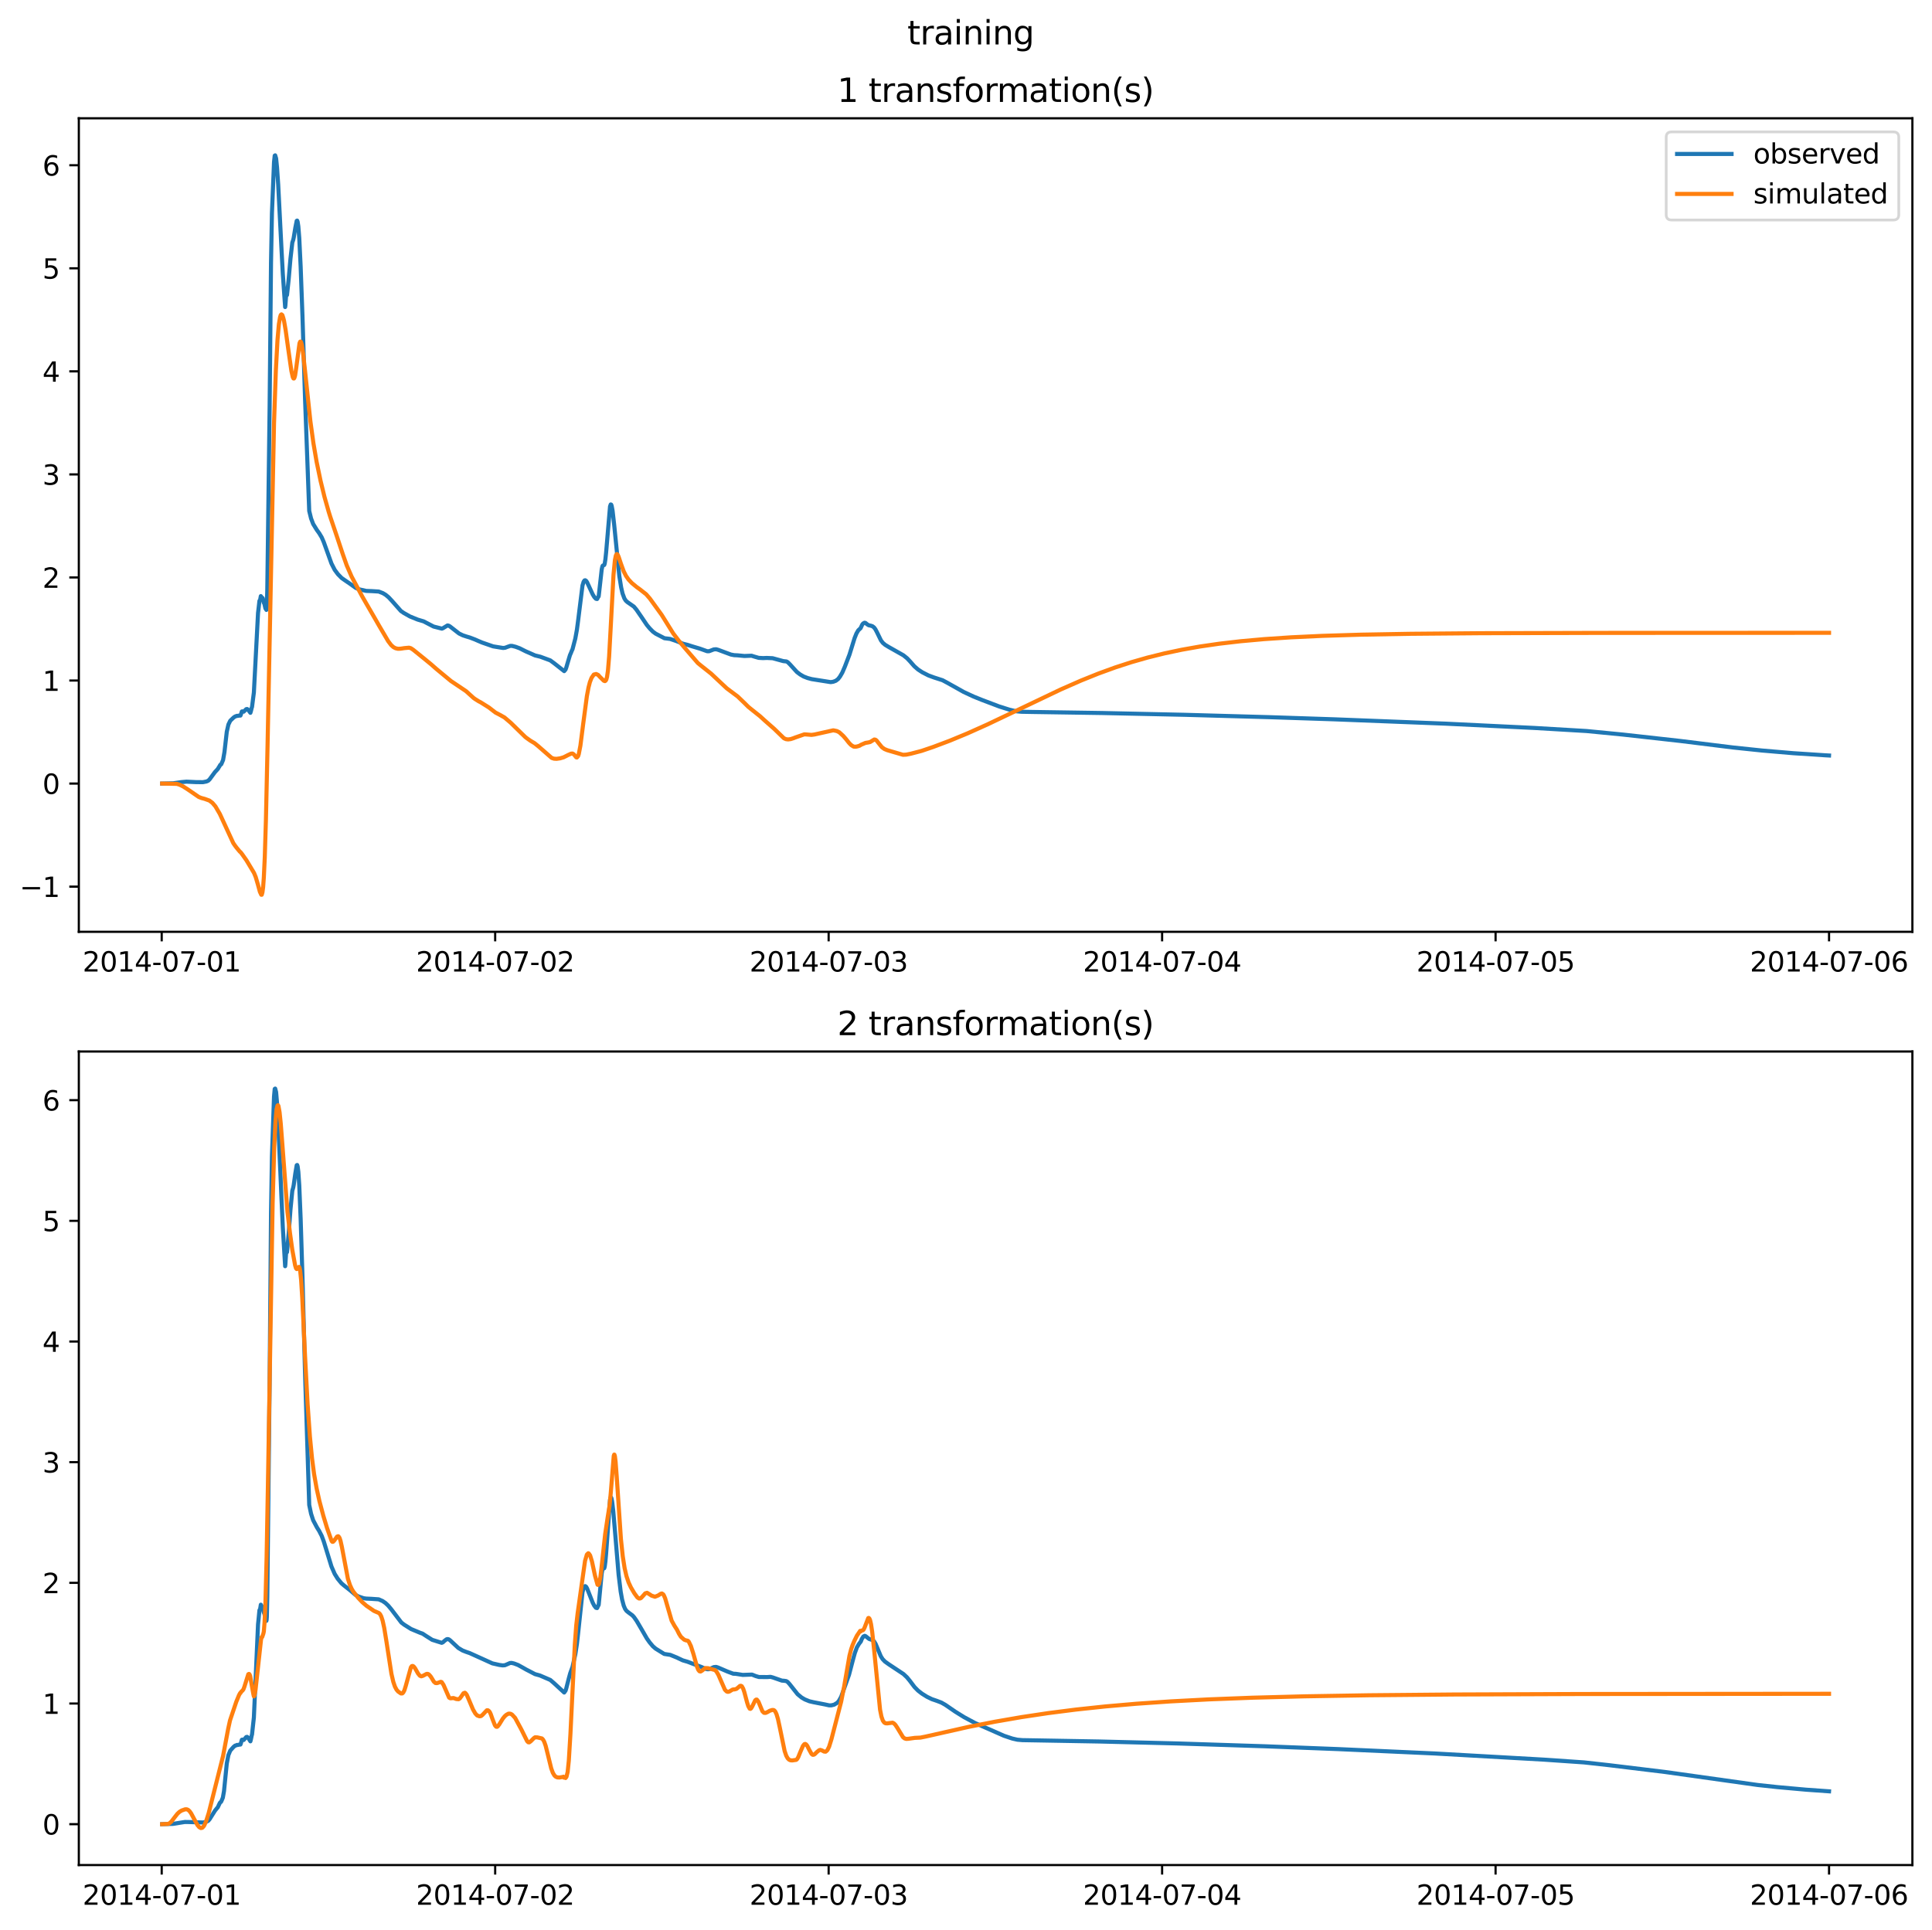 <?xml version="1.0" encoding="utf-8" standalone="no"?>
<!DOCTYPE svg PUBLIC "-//W3C//DTD SVG 1.1//EN"
  "http://www.w3.org/Graphics/SVG/1.1/DTD/svg11.dtd">
<svg xmlns:xlink="http://www.w3.org/1999/xlink" width="709.346pt" height="708.798pt" viewBox="0 0 709.346 708.798" xmlns="http://www.w3.org/2000/svg" version="1.1">
 <defs>
  <style type="text/css">*{stroke-linejoin: round; stroke-linecap: butt}</style>
 </defs>
 <g id="figure_1">
  <g id="patch_1">
   <path d="M 0 708.798 
L 709.346 708.798 
L 709.346 0 
L 0 0 
z
" style="fill: #ffffff"/>
  </g>
  <g id="axes_1">
   <g id="patch_2">
    <path d="M 28.942 342.2 
L 702.146 342.2 
L 702.146 43.44 
L 28.942 43.44 
z
" style="fill: #ffffff"/>
   </g>
   <g id="matplotlib.axis_1">
    <g id="xtick_1">
     <g id="line2d_1">
      <defs>
       <path id="m8c06071d8c" d="M 0 0 
L 0 3.5 
" style="stroke: #000000; stroke-width: 0.8"/>
      </defs>
      <g>
       <use xlink:href="#m8c06071d8c" x="59.372" y="342.2" style="stroke: #000000; stroke-width: 0.8"/>
      </g>
     </g>
     <g id="text_1">
      <!-- 2014-07-01 -->
      <g transform="translate(30.314 356.798) scale(0.1 -0.1)">
       <defs>
        <path id="DejaVuSans-32" d="M 1228 531 
L 3431 531 
L 3431 0 
L 469 0 
L 469 531 
Q 828 903 1448 1529 
Q 2069 2156 2228 2338 
Q 2531 2678 2651 2914 
Q 2772 3150 2772 3378 
Q 2772 3750 2511 3984 
Q 2250 4219 1831 4219 
Q 1534 4219 1204 4116 
Q 875 4013 500 3803 
L 500 4441 
Q 881 4594 1212 4672 
Q 1544 4750 1819 4750 
Q 2544 4750 2975 4387 
Q 3406 4025 3406 3419 
Q 3406 3131 3298 2873 
Q 3191 2616 2906 2266 
Q 2828 2175 2409 1742 
Q 1991 1309 1228 531 
z
" transform="scale(0.016)"/>
        <path id="DejaVuSans-30" d="M 2034 4250 
Q 1547 4250 1301 3770 
Q 1056 3291 1056 2328 
Q 1056 1369 1301 889 
Q 1547 409 2034 409 
Q 2525 409 2770 889 
Q 3016 1369 3016 2328 
Q 3016 3291 2770 3770 
Q 2525 4250 2034 4250 
z
M 2034 4750 
Q 2819 4750 3233 4129 
Q 3647 3509 3647 2328 
Q 3647 1150 3233 529 
Q 2819 -91 2034 -91 
Q 1250 -91 836 529 
Q 422 1150 422 2328 
Q 422 3509 836 4129 
Q 1250 4750 2034 4750 
z
" transform="scale(0.016)"/>
        <path id="DejaVuSans-31" d="M 794 531 
L 1825 531 
L 1825 4091 
L 703 3866 
L 703 4441 
L 1819 4666 
L 2450 4666 
L 2450 531 
L 3481 531 
L 3481 0 
L 794 0 
L 794 531 
z
" transform="scale(0.016)"/>
        <path id="DejaVuSans-34" d="M 2419 4116 
L 825 1625 
L 2419 1625 
L 2419 4116 
z
M 2253 4666 
L 3047 4666 
L 3047 1625 
L 3713 1625 
L 3713 1100 
L 3047 1100 
L 3047 0 
L 2419 0 
L 2419 1100 
L 313 1100 
L 313 1709 
L 2253 4666 
z
" transform="scale(0.016)"/>
        <path id="DejaVuSans-2d" d="M 313 2009 
L 1997 2009 
L 1997 1497 
L 313 1497 
L 313 2009 
z
" transform="scale(0.016)"/>
        <path id="DejaVuSans-37" d="M 525 4666 
L 3525 4666 
L 3525 4397 
L 1831 0 
L 1172 0 
L 2766 4134 
L 525 4134 
L 525 4666 
z
" transform="scale(0.016)"/>
       </defs>
       <use xlink:href="#DejaVuSans-32"/>
       <use xlink:href="#DejaVuSans-30" x="63.623"/>
       <use xlink:href="#DejaVuSans-31" x="127.246"/>
       <use xlink:href="#DejaVuSans-34" x="190.869"/>
       <use xlink:href="#DejaVuSans-2d" x="254.492"/>
       <use xlink:href="#DejaVuSans-30" x="290.576"/>
       <use xlink:href="#DejaVuSans-37" x="354.199"/>
       <use xlink:href="#DejaVuSans-2d" x="417.822"/>
       <use xlink:href="#DejaVuSans-30" x="453.906"/>
       <use xlink:href="#DejaVuSans-31" x="517.529"/>
      </g>
     </g>
    </g>
    <g id="xtick_2">
     <g id="line2d_2">
      <g>
       <use xlink:href="#m8c06071d8c" x="181.807" y="342.2" style="stroke: #000000; stroke-width: 0.8"/>
      </g>
     </g>
     <g id="text_2">
      <!-- 2014-07-02 -->
      <g transform="translate(152.749 356.798) scale(0.1 -0.1)">
       <use xlink:href="#DejaVuSans-32"/>
       <use xlink:href="#DejaVuSans-30" x="63.623"/>
       <use xlink:href="#DejaVuSans-31" x="127.246"/>
       <use xlink:href="#DejaVuSans-34" x="190.869"/>
       <use xlink:href="#DejaVuSans-2d" x="254.492"/>
       <use xlink:href="#DejaVuSans-30" x="290.576"/>
       <use xlink:href="#DejaVuSans-37" x="354.199"/>
       <use xlink:href="#DejaVuSans-2d" x="417.822"/>
       <use xlink:href="#DejaVuSans-30" x="453.906"/>
       <use xlink:href="#DejaVuSans-32" x="517.529"/>
      </g>
     </g>
    </g>
    <g id="xtick_3">
     <g id="line2d_3">
      <g>
       <use xlink:href="#m8c06071d8c" x="304.242" y="342.2" style="stroke: #000000; stroke-width: 0.8"/>
      </g>
     </g>
     <g id="text_3">
      <!-- 2014-07-03 -->
      <g transform="translate(275.184 356.798) scale(0.1 -0.1)">
       <defs>
        <path id="DejaVuSans-33" d="M 2597 2516 
Q 3050 2419 3304 2112 
Q 3559 1806 3559 1356 
Q 3559 666 3084 287 
Q 2609 -91 1734 -91 
Q 1441 -91 1130 -33 
Q 819 25 488 141 
L 488 750 
Q 750 597 1062 519 
Q 1375 441 1716 441 
Q 2309 441 2620 675 
Q 2931 909 2931 1356 
Q 2931 1769 2642 2001 
Q 2353 2234 1838 2234 
L 1294 2234 
L 1294 2753 
L 1863 2753 
Q 2328 2753 2575 2939 
Q 2822 3125 2822 3475 
Q 2822 3834 2567 4026 
Q 2313 4219 1838 4219 
Q 1578 4219 1281 4162 
Q 984 4106 628 3988 
L 628 4550 
Q 988 4650 1302 4700 
Q 1616 4750 1894 4750 
Q 2613 4750 3031 4423 
Q 3450 4097 3450 3541 
Q 3450 3153 3228 2886 
Q 3006 2619 2597 2516 
z
" transform="scale(0.016)"/>
       </defs>
       <use xlink:href="#DejaVuSans-32"/>
       <use xlink:href="#DejaVuSans-30" x="63.623"/>
       <use xlink:href="#DejaVuSans-31" x="127.246"/>
       <use xlink:href="#DejaVuSans-34" x="190.869"/>
       <use xlink:href="#DejaVuSans-2d" x="254.492"/>
       <use xlink:href="#DejaVuSans-30" x="290.576"/>
       <use xlink:href="#DejaVuSans-37" x="354.199"/>
       <use xlink:href="#DejaVuSans-2d" x="417.822"/>
       <use xlink:href="#DejaVuSans-30" x="453.906"/>
       <use xlink:href="#DejaVuSans-33" x="517.529"/>
      </g>
     </g>
    </g>
    <g id="xtick_4">
     <g id="line2d_4">
      <g>
       <use xlink:href="#m8c06071d8c" x="426.676" y="342.2" style="stroke: #000000; stroke-width: 0.8"/>
      </g>
     </g>
     <g id="text_4">
      <!-- 2014-07-04 -->
      <g transform="translate(397.619 356.798) scale(0.1 -0.1)">
       <use xlink:href="#DejaVuSans-32"/>
       <use xlink:href="#DejaVuSans-30" x="63.623"/>
       <use xlink:href="#DejaVuSans-31" x="127.246"/>
       <use xlink:href="#DejaVuSans-34" x="190.869"/>
       <use xlink:href="#DejaVuSans-2d" x="254.492"/>
       <use xlink:href="#DejaVuSans-30" x="290.576"/>
       <use xlink:href="#DejaVuSans-37" x="354.199"/>
       <use xlink:href="#DejaVuSans-2d" x="417.822"/>
       <use xlink:href="#DejaVuSans-30" x="453.906"/>
       <use xlink:href="#DejaVuSans-34" x="517.529"/>
      </g>
     </g>
    </g>
    <g id="xtick_5">
     <g id="line2d_5">
      <g>
       <use xlink:href="#m8c06071d8c" x="549.111" y="342.2" style="stroke: #000000; stroke-width: 0.8"/>
      </g>
     </g>
     <g id="text_5">
      <!-- 2014-07-05 -->
      <g transform="translate(520.053 356.798) scale(0.1 -0.1)">
       <defs>
        <path id="DejaVuSans-35" d="M 691 4666 
L 3169 4666 
L 3169 4134 
L 1269 4134 
L 1269 2991 
Q 1406 3038 1543 3061 
Q 1681 3084 1819 3084 
Q 2600 3084 3056 2656 
Q 3513 2228 3513 1497 
Q 3513 744 3044 326 
Q 2575 -91 1722 -91 
Q 1428 -91 1123 -41 
Q 819 9 494 109 
L 494 744 
Q 775 591 1075 516 
Q 1375 441 1709 441 
Q 2250 441 2565 725 
Q 2881 1009 2881 1497 
Q 2881 1984 2565 2268 
Q 2250 2553 1709 2553 
Q 1456 2553 1204 2497 
Q 953 2441 691 2322 
L 691 4666 
z
" transform="scale(0.016)"/>
       </defs>
       <use xlink:href="#DejaVuSans-32"/>
       <use xlink:href="#DejaVuSans-30" x="63.623"/>
       <use xlink:href="#DejaVuSans-31" x="127.246"/>
       <use xlink:href="#DejaVuSans-34" x="190.869"/>
       <use xlink:href="#DejaVuSans-2d" x="254.492"/>
       <use xlink:href="#DejaVuSans-30" x="290.576"/>
       <use xlink:href="#DejaVuSans-37" x="354.199"/>
       <use xlink:href="#DejaVuSans-2d" x="417.822"/>
       <use xlink:href="#DejaVuSans-30" x="453.906"/>
       <use xlink:href="#DejaVuSans-35" x="517.529"/>
      </g>
     </g>
    </g>
    <g id="xtick_6">
     <g id="line2d_6">
      <g>
       <use xlink:href="#m8c06071d8c" x="671.546" y="342.2" style="stroke: #000000; stroke-width: 0.8"/>
      </g>
     </g>
     <g id="text_6">
      <!-- 2014-07-06 -->
      <g transform="translate(642.488 356.798) scale(0.1 -0.1)">
       <defs>
        <path id="DejaVuSans-36" d="M 2113 2584 
Q 1688 2584 1439 2293 
Q 1191 2003 1191 1497 
Q 1191 994 1439 701 
Q 1688 409 2113 409 
Q 2538 409 2786 701 
Q 3034 994 3034 1497 
Q 3034 2003 2786 2293 
Q 2538 2584 2113 2584 
z
M 3366 4563 
L 3366 3988 
Q 3128 4100 2886 4159 
Q 2644 4219 2406 4219 
Q 1781 4219 1451 3797 
Q 1122 3375 1075 2522 
Q 1259 2794 1537 2939 
Q 1816 3084 2150 3084 
Q 2853 3084 3261 2657 
Q 3669 2231 3669 1497 
Q 3669 778 3244 343 
Q 2819 -91 2113 -91 
Q 1303 -91 875 529 
Q 447 1150 447 2328 
Q 447 3434 972 4092 
Q 1497 4750 2381 4750 
Q 2619 4750 2861 4703 
Q 3103 4656 3366 4563 
z
" transform="scale(0.016)"/>
       </defs>
       <use xlink:href="#DejaVuSans-32"/>
       <use xlink:href="#DejaVuSans-30" x="63.623"/>
       <use xlink:href="#DejaVuSans-31" x="127.246"/>
       <use xlink:href="#DejaVuSans-34" x="190.869"/>
       <use xlink:href="#DejaVuSans-2d" x="254.492"/>
       <use xlink:href="#DejaVuSans-30" x="290.576"/>
       <use xlink:href="#DejaVuSans-37" x="354.199"/>
       <use xlink:href="#DejaVuSans-2d" x="417.822"/>
       <use xlink:href="#DejaVuSans-30" x="453.906"/>
       <use xlink:href="#DejaVuSans-36" x="517.529"/>
      </g>
     </g>
    </g>
   </g>
   <g id="matplotlib.axis_2">
    <g id="ytick_1">
     <g id="line2d_7">
      <defs>
       <path id="mf5e3c7e3d8" d="M 0 0 
L -3.5 0 
" style="stroke: #000000; stroke-width: 0.8"/>
      </defs>
      <g>
       <use xlink:href="#mf5e3c7e3d8" x="28.942" y="325.606" style="stroke: #000000; stroke-width: 0.8"/>
      </g>
     </g>
     <g id="text_7">
      <!-- −1 -->
      <g transform="translate(7.2 329.405) scale(0.1 -0.1)">
       <defs>
        <path id="DejaVuSans-2212" d="M 678 2272 
L 4684 2272 
L 4684 1741 
L 678 1741 
L 678 2272 
z
" transform="scale(0.016)"/>
       </defs>
       <use xlink:href="#DejaVuSans-2212"/>
       <use xlink:href="#DejaVuSans-31" x="83.789"/>
      </g>
     </g>
    </g>
    <g id="ytick_2">
     <g id="line2d_8">
      <g>
       <use xlink:href="#mf5e3c7e3d8" x="28.942" y="287.76" style="stroke: #000000; stroke-width: 0.8"/>
      </g>
     </g>
     <g id="text_8">
      <!-- 0 -->
      <g transform="translate(15.58 291.559) scale(0.1 -0.1)">
       <use xlink:href="#DejaVuSans-30"/>
      </g>
     </g>
    </g>
    <g id="ytick_3">
     <g id="line2d_9">
      <g>
       <use xlink:href="#mf5e3c7e3d8" x="28.942" y="249.914" style="stroke: #000000; stroke-width: 0.8"/>
      </g>
     </g>
     <g id="text_9">
      <!-- 1 -->
      <g transform="translate(15.58 253.713) scale(0.1 -0.1)">
       <use xlink:href="#DejaVuSans-31"/>
      </g>
     </g>
    </g>
    <g id="ytick_4">
     <g id="line2d_10">
      <g>
       <use xlink:href="#mf5e3c7e3d8" x="28.942" y="212.068" style="stroke: #000000; stroke-width: 0.8"/>
      </g>
     </g>
     <g id="text_10">
      <!-- 2 -->
      <g transform="translate(15.58 215.867) scale(0.1 -0.1)">
       <use xlink:href="#DejaVuSans-32"/>
      </g>
     </g>
    </g>
    <g id="ytick_5">
     <g id="line2d_11">
      <g>
       <use xlink:href="#mf5e3c7e3d8" x="28.942" y="174.222" style="stroke: #000000; stroke-width: 0.8"/>
      </g>
     </g>
     <g id="text_11">
      <!-- 3 -->
      <g transform="translate(15.58 178.021) scale(0.1 -0.1)">
       <use xlink:href="#DejaVuSans-33"/>
      </g>
     </g>
    </g>
    <g id="ytick_6">
     <g id="line2d_12">
      <g>
       <use xlink:href="#mf5e3c7e3d8" x="28.942" y="136.376" style="stroke: #000000; stroke-width: 0.8"/>
      </g>
     </g>
     <g id="text_12">
      <!-- 4 -->
      <g transform="translate(15.58 140.175) scale(0.1 -0.1)">
       <use xlink:href="#DejaVuSans-34"/>
      </g>
     </g>
    </g>
    <g id="ytick_7">
     <g id="line2d_13">
      <g>
       <use xlink:href="#mf5e3c7e3d8" x="28.942" y="98.53" style="stroke: #000000; stroke-width: 0.8"/>
      </g>
     </g>
     <g id="text_13">
      <!-- 5 -->
      <g transform="translate(15.58 102.329) scale(0.1 -0.1)">
       <use xlink:href="#DejaVuSans-35"/>
      </g>
     </g>
    </g>
    <g id="ytick_8">
     <g id="line2d_14">
      <g>
       <use xlink:href="#mf5e3c7e3d8" x="28.942" y="60.684" style="stroke: #000000; stroke-width: 0.8"/>
      </g>
     </g>
     <g id="text_14">
      <!-- 6 -->
      <g transform="translate(15.58 64.483) scale(0.1 -0.1)">
       <use xlink:href="#DejaVuSans-36"/>
      </g>
     </g>
    </g>
   </g>
   <g id="line2d_15">
    <path d="M 59.542 287.76 
L 63.624 287.656 
L 66.514 287.234 
L 68.47 287.061 
L 71.956 287.224 
L 74.507 287.247 
L 75.782 287.001 
L 76.462 286.701 
L 76.972 286.193 
L 78.928 283.526 
L 79.608 282.807 
L 80.033 282.309 
L 80.373 281.722 
L 80.543 281.478 
L 80.883 280.87 
L 81.223 280.682 
L 81.904 279.1 
L 82.414 276.169 
L 83.264 268.745 
L 83.859 266.09 
L 84.539 264.684 
L 85.815 263.469 
L 86.07 263.316 
L 86.325 263.119 
L 86.665 263.03 
L 86.92 262.892 
L 87.345 262.897 
L 87.685 262.809 
L 88.28 262.788 
L 88.451 262.376 
L 88.791 261.293 
L 88.961 261.235 
L 89.471 261.361 
L 89.811 261.021 
L 90.406 260.426 
L 90.746 260.379 
L 91.086 260.62 
L 91.596 261.324 
L 91.937 261.777 
L 92.107 261.226 
L 92.447 259.837 
L 92.532 259.639 
L 92.872 256.95 
L 93.212 254.307 
L 94.742 225.087 
L 94.997 222.939 
L 95.252 220.655 
L 95.508 220.282 
L 95.763 218.921 
L 95.848 219.021 
L 96.273 219.799 
L 96.358 219.565 
L 96.443 219.641 
L 96.868 221.404 
L 96.953 221.354 
L 97.123 221.952 
L 97.463 223.467 
L 97.548 223.437 
L 97.803 223.985 
L 97.888 223.722 
L 97.973 222.739 
L 98.143 216.221 
L 98.994 149.613 
L 99.504 96.46 
L 99.844 78.302 
L 100.609 59.56 
L 100.864 57.157 
L 101.034 57.046 
L 101.374 58.158 
L 101.714 61.509 
L 102.139 67.744 
L 103.33 91.054 
L 103.84 100.639 
L 104.69 112.76 
L 104.775 112.221 
L 105.115 107.657 
L 105.2 107.724 
L 105.37 108.364 
L 105.795 104.435 
L 105.965 102.81 
L 106.646 95.005 
L 107.326 89.067 
L 107.666 88.062 
L 107.836 87.301 
L 108.431 83.653 
L 108.941 81.089 
L 109.111 81.013 
L 109.281 81.466 
L 109.537 83.16 
L 109.877 87.414 
L 110.387 97.961 
L 111.067 116.433 
L 112.002 146.522 
L 113.533 187.644 
L 114.213 190.407 
L 114.978 192.429 
L 116.338 194.635 
L 117.189 195.799 
L 118.124 197.355 
L 118.889 199.127 
L 121.695 206.936 
L 122.885 209.272 
L 124.076 210.879 
L 125.436 212.266 
L 126.456 212.985 
L 128.582 214.434 
L 130.622 215.897 
L 131.813 216.413 
L 134.449 217.007 
L 136.489 217.081 
L 139.04 217.237 
L 140.57 217.825 
L 141.591 218.44 
L 142.696 219.359 
L 143.971 220.729 
L 147.202 224.386 
L 148.222 225.09 
L 150.518 226.39 
L 153.324 227.534 
L 155.535 228.193 
L 159.191 230.091 
L 162.251 230.867 
L 162.677 230.679 
L 164.292 229.695 
L 164.717 229.764 
L 165.227 230.061 
L 168.543 232.643 
L 169.904 233.311 
L 171.179 233.733 
L 172.539 234.138 
L 174.41 234.853 
L 175.43 235.304 
L 176.961 235.954 
L 181.042 237.37 
L 184.698 237.965 
L 185.463 237.884 
L 186.398 237.524 
L 187.334 237.199 
L 188.014 237.203 
L 189.289 237.521 
L 190.82 238.087 
L 192.095 238.734 
L 193.115 239.238 
L 194.306 239.751 
L 196.431 240.697 
L 198.387 241.177 
L 202.043 242.524 
L 203.488 243.594 
L 207.144 246.472 
L 207.654 245.868 
L 207.909 245.162 
L 208.93 241.698 
L 209.27 240.579 
L 209.61 239.825 
L 209.95 238.955 
L 210.205 238.42 
L 211.225 234.507 
L 211.82 231.237 
L 212.246 228.004 
L 213.861 215.047 
L 214.286 213.638 
L 214.626 213.15 
L 214.881 213.098 
L 215.221 213.326 
L 215.562 213.843 
L 217.602 218.265 
L 218.197 219.249 
L 218.792 219.894 
L 219.048 219.935 
L 219.218 219.984 
L 219.303 219.897 
L 219.558 219.318 
L 219.728 219.138 
L 219.813 218.957 
L 219.983 217.493 
L 220.918 209.139 
L 221.173 207.957 
L 221.343 207.691 
L 221.853 207.489 
L 222.023 206.996 
L 222.278 205.38 
L 222.534 202.955 
L 223.979 185.977 
L 224.234 185.258 
L 224.404 185.318 
L 224.574 185.76 
L 224.914 187.569 
L 225.509 192.811 
L 227.38 211.499 
L 228.06 215.724 
L 228.57 217.948 
L 229.25 219.777 
L 229.761 220.576 
L 230.356 221.116 
L 232.736 222.771 
L 233.672 223.898 
L 235.627 226.738 
L 237.498 229.513 
L 238.518 230.746 
L 239.708 231.956 
L 240.729 232.709 
L 243.96 234.386 
L 244.98 234.508 
L 246 234.634 
L 248.296 235.413 
L 250.762 236.396 
L 252.462 236.824 
L 253.992 237.323 
L 256.968 238.208 
L 259.604 239.151 
L 260.369 239.152 
L 261.219 238.823 
L 262.07 238.496 
L 262.92 238.433 
L 263.685 238.641 
L 268.361 240.38 
L 269.552 240.606 
L 270.742 240.66 
L 273.293 240.907 
L 275.929 240.807 
L 276.864 241.104 
L 278.564 241.593 
L 280.18 241.681 
L 281.54 241.624 
L 283.666 241.722 
L 287.577 242.786 
L 288.767 242.917 
L 289.277 243.223 
L 290.043 243.989 
L 292.593 246.791 
L 293.784 247.695 
L 295.059 248.438 
L 296.504 248.998 
L 298.035 249.407 
L 305.007 250.509 
L 305.942 250.36 
L 306.877 250.006 
L 307.728 249.354 
L 308.408 248.465 
L 309.258 247.001 
L 310.193 244.828 
L 311.894 240.391 
L 313.764 234.352 
L 314.445 232.65 
L 315.125 231.484 
L 315.805 230.842 
L 315.975 230.683 
L 316.57 229.385 
L 316.91 228.961 
L 317.42 228.694 
L 317.76 228.76 
L 318.356 229.253 
L 318.951 229.621 
L 319.716 229.781 
L 320.311 229.97 
L 320.906 230.416 
L 321.417 231.1 
L 322.012 232.237 
L 323.457 235.194 
L 324.137 236.075 
L 324.988 236.804 
L 326.178 237.534 
L 331.704 240.66 
L 333.065 241.76 
L 334.085 242.841 
L 335.701 244.679 
L 337.061 245.865 
L 338.591 246.872 
L 340.887 248.048 
L 342.928 248.799 
L 346.073 249.814 
L 347.774 250.727 
L 353.811 254.111 
L 357.467 255.811 
L 360.528 257.045 
L 366.904 259.458 
L 370.645 260.634 
L 373.111 261.206 
L 374.982 261.389 
L 379.063 261.463 
L 404.74 261.849 
L 434.924 262.506 
L 465.957 263.374 
L 490.019 264.168 
L 530.661 265.753 
L 563.395 267.338 
L 582.525 268.465 
L 595.959 269.776 
L 616.96 272.115 
L 636.346 274.518 
L 646.889 275.62 
L 658.452 276.608 
L 670.185 277.379 
L 671.546 277.453 
L 671.546 277.453 
" clip-path="url(#p8208e0a2a6)" style="fill: none; stroke: #1f77b4; stroke-width: 1.5; stroke-linecap: square"/>
   </g>
   <g id="line2d_16">
    <path d="M 59.542 287.76 
L 64.899 287.87 
L 65.749 288.115 
L 67.195 288.782 
L 68.895 289.873 
L 72.976 292.678 
L 73.996 293.075 
L 75.102 293.365 
L 76.887 294.007 
L 77.993 294.845 
L 79.098 296.146 
L 80.713 298.907 
L 85.645 309.609 
L 86.155 310.365 
L 86.835 311.281 
L 87.6 312.203 
L 88.025 312.719 
L 88.195 312.878 
L 88.28 312.897 
L 88.876 313.657 
L 90.491 315.953 
L 93.127 320.348 
L 93.297 320.656 
L 93.892 322.103 
L 94.742 325.011 
L 95.423 327.512 
L 95.933 328.597 
L 96.103 328.594 
L 96.358 327.692 
L 96.613 325.767 
L 96.868 322.22 
L 97.208 314.989 
L 97.633 301.157 
L 98.228 274.122 
L 100.609 155.425 
L 101.289 135.932 
L 101.884 124.847 
L 102.394 119.047 
L 102.82 116.526 
L 103.075 115.673 
L 103.33 115.451 
L 103.67 115.715 
L 104.01 116.761 
L 104.265 117.723 
L 104.86 121.146 
L 105.795 127.904 
L 106.986 136.232 
L 107.496 138.491 
L 107.751 138.99 
L 107.921 139.009 
L 108.091 138.767 
L 108.346 137.869 
L 108.771 135.048 
L 109.962 126.079 
L 110.217 125.469 
L 110.387 125.448 
L 110.557 125.732 
L 110.812 126.673 
L 111.237 129.377 
L 111.917 135.488 
L 113.958 154.671 
L 115.063 162.685 
L 116.253 169.643 
L 117.699 176.596 
L 119.144 182.512 
L 120.675 187.926 
L 121.27 189.831 
L 123.565 196.616 
L 125.861 203.535 
L 127.307 207.634 
L 129.092 211.738 
L 132.918 218.905 
L 134.279 221.285 
L 137.679 227.158 
L 139.21 229.831 
L 142.526 235.468 
L 143.631 236.919 
L 144.481 237.67 
L 145.247 238.065 
L 146.097 238.26 
L 146.947 238.236 
L 147.542 238.16 
L 148.393 238.022 
L 150.178 237.859 
L 150.858 238.058 
L 151.708 238.616 
L 155.79 241.915 
L 158.255 243.94 
L 160.126 245.588 
L 165.567 250.095 
L 171.094 253.809 
L 173.9 256.338 
L 174.41 256.7 
L 175.77 257.557 
L 176.45 257.901 
L 179.511 259.82 
L 181.892 261.666 
L 183.337 262.421 
L 185.208 263.467 
L 187.504 265.416 
L 192.86 270.648 
L 193.285 270.978 
L 194.731 272.006 
L 196.261 272.919 
L 197.621 274.028 
L 202.553 278.335 
L 203.403 278.619 
L 204.338 278.676 
L 205.614 278.499 
L 206.974 278.104 
L 207.144 277.995 
L 207.569 277.805 
L 207.739 277.694 
L 208.164 277.502 
L 208.334 277.39 
L 209.44 276.88 
L 209.61 276.788 
L 210.205 276.733 
L 210.715 277.059 
L 211.565 278.121 
L 211.82 278.182 
L 212.246 277.692 
L 212.501 276.93 
L 213.096 273.855 
L 214.116 265.898 
L 215.477 255.652 
L 216.072 252.486 
L 216.582 250.501 
L 217.177 248.96 
L 218.027 247.722 
L 218.877 247.521 
L 219.643 247.873 
L 220.068 248.384 
L 221.683 250 
L 222.108 250.139 
L 222.363 249.98 
L 222.619 249.531 
L 222.874 248.595 
L 223.214 246.274 
L 223.639 241.154 
L 224.234 230.209 
L 225.254 211.045 
L 225.764 205.746 
L 226.105 204.044 
L 226.36 203.535 
L 226.53 203.479 
L 226.785 203.717 
L 227.125 204.44 
L 227.975 207.011 
L 228.995 209.812 
L 229.846 211.498 
L 230.781 212.836 
L 231.971 214.104 
L 233.842 215.652 
L 234.862 216.375 
L 237.243 218.248 
L 238.603 219.815 
L 242.939 225.815 
L 247.19 232.639 
L 249.231 235.322 
L 251.187 237.674 
L 256.203 243.485 
L 257.308 244.39 
L 261.049 247.356 
L 266.831 252.781 
L 270.827 255.762 
L 273.378 258.216 
L 274.738 259.568 
L 275.589 260.266 
L 279.075 263.044 
L 280.775 264.6 
L 284.261 267.665 
L 287.832 271.123 
L 288.597 271.454 
L 289.362 271.549 
L 290.298 271.428 
L 291.403 271.072 
L 291.828 270.892 
L 295.314 269.681 
L 296.249 269.741 
L 297.95 269.884 
L 299.055 269.734 
L 305.942 268.2 
L 307.217 268.465 
L 307.983 268.834 
L 308.153 268.929 
L 309.598 270.25 
L 310.448 271.223 
L 310.703 271.531 
L 311.639 272.712 
L 311.894 273.004 
L 312.489 273.602 
L 312.914 273.877 
L 313.424 274.188 
L 313.764 274.205 
L 314.104 274.224 
L 314.36 274.196 
L 314.87 274.088 
L 315.635 273.84 
L 315.89 273.681 
L 316.06 273.553 
L 317.76 272.825 
L 318.696 272.675 
L 319.461 272.515 
L 320.056 272.151 
L 320.991 271.579 
L 321.417 271.636 
L 321.842 271.954 
L 322.607 272.938 
L 323.797 274.404 
L 324.732 275.072 
L 325.753 275.499 
L 331.534 277.19 
L 332.725 277.134 
L 334.425 276.793 
L 338.336 275.769 
L 342.588 274.329 
L 348.709 272.023 
L 355.171 269.348 
L 362.398 266.109 
L 371.921 261.577 
L 389.436 253.211 
L 396.833 249.96 
L 403.295 247.358 
L 409.416 245.129 
L 415.368 243.195 
L 421.32 241.493 
L 427.442 239.973 
L 433.818 238.623 
L 440.535 237.433 
L 447.677 236.396 
L 455.499 235.488 
L 464.172 234.709 
L 474.035 234.051 
L 485.598 233.509 
L 499.712 233.078 
L 517.907 232.756 
L 543.669 232.54 
L 587.542 232.424 
L 671.546 232.393 
L 671.546 232.393 
" clip-path="url(#p8208e0a2a6)" style="fill: none; stroke: #ff7f0e; stroke-width: 1.5; stroke-linecap: square"/>
   </g>
   <g id="patch_3">
    <path d="M 28.942 342.2 
L 28.942 43.44 
" style="fill: none; stroke: #000000; stroke-width: 0.8; stroke-linejoin: miter; stroke-linecap: square"/>
   </g>
   <g id="patch_4">
    <path d="M 702.146 342.2 
L 702.146 43.44 
" style="fill: none; stroke: #000000; stroke-width: 0.8; stroke-linejoin: miter; stroke-linecap: square"/>
   </g>
   <g id="patch_5">
    <path d="M 28.942 342.2 
L 702.146 342.2 
" style="fill: none; stroke: #000000; stroke-width: 0.8; stroke-linejoin: miter; stroke-linecap: square"/>
   </g>
   <g id="patch_6">
    <path d="M 28.942 43.44 
L 702.146 43.44 
" style="fill: none; stroke: #000000; stroke-width: 0.8; stroke-linejoin: miter; stroke-linecap: square"/>
   </g>
   <g id="text_15">
    <!-- 1 transformation(s) -->
    <g transform="translate(307.429 37.44) scale(0.12 -0.12)">
     <defs>
      <path id="DejaVuSans-20" transform="scale(0.016)"/>
      <path id="DejaVuSans-74" d="M 1172 4494 
L 1172 3500 
L 2356 3500 
L 2356 3053 
L 1172 3053 
L 1172 1153 
Q 1172 725 1289 603 
Q 1406 481 1766 481 
L 2356 481 
L 2356 0 
L 1766 0 
Q 1100 0 847 248 
Q 594 497 594 1153 
L 594 3053 
L 172 3053 
L 172 3500 
L 594 3500 
L 594 4494 
L 1172 4494 
z
" transform="scale(0.016)"/>
      <path id="DejaVuSans-72" d="M 2631 2963 
Q 2534 3019 2420 3045 
Q 2306 3072 2169 3072 
Q 1681 3072 1420 2755 
Q 1159 2438 1159 1844 
L 1159 0 
L 581 0 
L 581 3500 
L 1159 3500 
L 1159 2956 
Q 1341 3275 1631 3429 
Q 1922 3584 2338 3584 
Q 2397 3584 2469 3576 
Q 2541 3569 2628 3553 
L 2631 2963 
z
" transform="scale(0.016)"/>
      <path id="DejaVuSans-61" d="M 2194 1759 
Q 1497 1759 1228 1600 
Q 959 1441 959 1056 
Q 959 750 1161 570 
Q 1363 391 1709 391 
Q 2188 391 2477 730 
Q 2766 1069 2766 1631 
L 2766 1759 
L 2194 1759 
z
M 3341 1997 
L 3341 0 
L 2766 0 
L 2766 531 
Q 2569 213 2275 61 
Q 1981 -91 1556 -91 
Q 1019 -91 701 211 
Q 384 513 384 1019 
Q 384 1609 779 1909 
Q 1175 2209 1959 2209 
L 2766 2209 
L 2766 2266 
Q 2766 2663 2505 2880 
Q 2244 3097 1772 3097 
Q 1472 3097 1187 3025 
Q 903 2953 641 2809 
L 641 3341 
Q 956 3463 1253 3523 
Q 1550 3584 1831 3584 
Q 2591 3584 2966 3190 
Q 3341 2797 3341 1997 
z
" transform="scale(0.016)"/>
      <path id="DejaVuSans-6e" d="M 3513 2113 
L 3513 0 
L 2938 0 
L 2938 2094 
Q 2938 2591 2744 2837 
Q 2550 3084 2163 3084 
Q 1697 3084 1428 2787 
Q 1159 2491 1159 1978 
L 1159 0 
L 581 0 
L 581 3500 
L 1159 3500 
L 1159 2956 
Q 1366 3272 1645 3428 
Q 1925 3584 2291 3584 
Q 2894 3584 3203 3211 
Q 3513 2838 3513 2113 
z
" transform="scale(0.016)"/>
      <path id="DejaVuSans-73" d="M 2834 3397 
L 2834 2853 
Q 2591 2978 2328 3040 
Q 2066 3103 1784 3103 
Q 1356 3103 1142 2972 
Q 928 2841 928 2578 
Q 928 2378 1081 2264 
Q 1234 2150 1697 2047 
L 1894 2003 
Q 2506 1872 2764 1633 
Q 3022 1394 3022 966 
Q 3022 478 2636 193 
Q 2250 -91 1575 -91 
Q 1294 -91 989 -36 
Q 684 19 347 128 
L 347 722 
Q 666 556 975 473 
Q 1284 391 1588 391 
Q 1994 391 2212 530 
Q 2431 669 2431 922 
Q 2431 1156 2273 1281 
Q 2116 1406 1581 1522 
L 1381 1569 
Q 847 1681 609 1914 
Q 372 2147 372 2553 
Q 372 3047 722 3315 
Q 1072 3584 1716 3584 
Q 2034 3584 2315 3537 
Q 2597 3491 2834 3397 
z
" transform="scale(0.016)"/>
      <path id="DejaVuSans-66" d="M 2375 4863 
L 2375 4384 
L 1825 4384 
Q 1516 4384 1395 4259 
Q 1275 4134 1275 3809 
L 1275 3500 
L 2222 3500 
L 2222 3053 
L 1275 3053 
L 1275 0 
L 697 0 
L 697 3053 
L 147 3053 
L 147 3500 
L 697 3500 
L 697 3744 
Q 697 4328 969 4595 
Q 1241 4863 1831 4863 
L 2375 4863 
z
" transform="scale(0.016)"/>
      <path id="DejaVuSans-6f" d="M 1959 3097 
Q 1497 3097 1228 2736 
Q 959 2375 959 1747 
Q 959 1119 1226 758 
Q 1494 397 1959 397 
Q 2419 397 2687 759 
Q 2956 1122 2956 1747 
Q 2956 2369 2687 2733 
Q 2419 3097 1959 3097 
z
M 1959 3584 
Q 2709 3584 3137 3096 
Q 3566 2609 3566 1747 
Q 3566 888 3137 398 
Q 2709 -91 1959 -91 
Q 1206 -91 779 398 
Q 353 888 353 1747 
Q 353 2609 779 3096 
Q 1206 3584 1959 3584 
z
" transform="scale(0.016)"/>
      <path id="DejaVuSans-6d" d="M 3328 2828 
Q 3544 3216 3844 3400 
Q 4144 3584 4550 3584 
Q 5097 3584 5394 3201 
Q 5691 2819 5691 2113 
L 5691 0 
L 5113 0 
L 5113 2094 
Q 5113 2597 4934 2840 
Q 4756 3084 4391 3084 
Q 3944 3084 3684 2787 
Q 3425 2491 3425 1978 
L 3425 0 
L 2847 0 
L 2847 2094 
Q 2847 2600 2669 2842 
Q 2491 3084 2119 3084 
Q 1678 3084 1418 2786 
Q 1159 2488 1159 1978 
L 1159 0 
L 581 0 
L 581 3500 
L 1159 3500 
L 1159 2956 
Q 1356 3278 1631 3431 
Q 1906 3584 2284 3584 
Q 2666 3584 2933 3390 
Q 3200 3197 3328 2828 
z
" transform="scale(0.016)"/>
      <path id="DejaVuSans-69" d="M 603 3500 
L 1178 3500 
L 1178 0 
L 603 0 
L 603 3500 
z
M 603 4863 
L 1178 4863 
L 1178 4134 
L 603 4134 
L 603 4863 
z
" transform="scale(0.016)"/>
      <path id="DejaVuSans-28" d="M 1984 4856 
Q 1566 4138 1362 3434 
Q 1159 2731 1159 2009 
Q 1159 1288 1364 580 
Q 1569 -128 1984 -844 
L 1484 -844 
Q 1016 -109 783 600 
Q 550 1309 550 2009 
Q 550 2706 781 3412 
Q 1013 4119 1484 4856 
L 1984 4856 
z
" transform="scale(0.016)"/>
      <path id="DejaVuSans-29" d="M 513 4856 
L 1013 4856 
Q 1481 4119 1714 3412 
Q 1947 2706 1947 2009 
Q 1947 1309 1714 600 
Q 1481 -109 1013 -844 
L 513 -844 
Q 928 -128 1133 580 
Q 1338 1288 1338 2009 
Q 1338 2731 1133 3434 
Q 928 4138 513 4856 
z
" transform="scale(0.016)"/>
     </defs>
     <use xlink:href="#DejaVuSans-31"/>
     <use xlink:href="#DejaVuSans-20" x="63.623"/>
     <use xlink:href="#DejaVuSans-74" x="95.41"/>
     <use xlink:href="#DejaVuSans-72" x="134.619"/>
     <use xlink:href="#DejaVuSans-61" x="175.732"/>
     <use xlink:href="#DejaVuSans-6e" x="237.012"/>
     <use xlink:href="#DejaVuSans-73" x="300.391"/>
     <use xlink:href="#DejaVuSans-66" x="352.49"/>
     <use xlink:href="#DejaVuSans-6f" x="387.695"/>
     <use xlink:href="#DejaVuSans-72" x="448.877"/>
     <use xlink:href="#DejaVuSans-6d" x="488.24"/>
     <use xlink:href="#DejaVuSans-61" x="585.652"/>
     <use xlink:href="#DejaVuSans-74" x="646.932"/>
     <use xlink:href="#DejaVuSans-69" x="686.141"/>
     <use xlink:href="#DejaVuSans-6f" x="713.924"/>
     <use xlink:href="#DejaVuSans-6e" x="775.105"/>
     <use xlink:href="#DejaVuSans-28" x="838.484"/>
     <use xlink:href="#DejaVuSans-73" x="877.498"/>
     <use xlink:href="#DejaVuSans-29" x="929.598"/>
    </g>
   </g>
   <g id="legend_1">
    <g id="patch_7">
     <path d="M 613.752 80.796 
L 695.146 80.796 
Q 697.146 80.796 697.146 78.796 
L 697.146 50.44 
Q 697.146 48.44 695.146 48.44 
L 613.752 48.44 
Q 611.752 48.44 611.752 50.44 
L 611.752 78.796 
Q 611.752 80.796 613.752 80.796 
z
" style="fill: #ffffff; opacity: 0.8; stroke: #cccccc; stroke-linejoin: miter"/>
    </g>
    <g id="line2d_17">
     <path d="M 615.752 56.538 
L 625.752 56.538 
L 635.752 56.538 
" style="fill: none; stroke: #1f77b4; stroke-width: 1.5; stroke-linecap: square"/>
    </g>
    <g id="text_16">
     <!-- observed -->
     <g transform="translate(643.752 60.038) scale(0.1 -0.1)">
      <defs>
       <path id="DejaVuSans-62" d="M 3116 1747 
Q 3116 2381 2855 2742 
Q 2594 3103 2138 3103 
Q 1681 3103 1420 2742 
Q 1159 2381 1159 1747 
Q 1159 1113 1420 752 
Q 1681 391 2138 391 
Q 2594 391 2855 752 
Q 3116 1113 3116 1747 
z
M 1159 2969 
Q 1341 3281 1617 3432 
Q 1894 3584 2278 3584 
Q 2916 3584 3314 3078 
Q 3713 2572 3713 1747 
Q 3713 922 3314 415 
Q 2916 -91 2278 -91 
Q 1894 -91 1617 61 
Q 1341 213 1159 525 
L 1159 0 
L 581 0 
L 581 4863 
L 1159 4863 
L 1159 2969 
z
" transform="scale(0.016)"/>
       <path id="DejaVuSans-65" d="M 3597 1894 
L 3597 1613 
L 953 1613 
Q 991 1019 1311 708 
Q 1631 397 2203 397 
Q 2534 397 2845 478 
Q 3156 559 3463 722 
L 3463 178 
Q 3153 47 2828 -22 
Q 2503 -91 2169 -91 
Q 1331 -91 842 396 
Q 353 884 353 1716 
Q 353 2575 817 3079 
Q 1281 3584 2069 3584 
Q 2775 3584 3186 3129 
Q 3597 2675 3597 1894 
z
M 3022 2063 
Q 3016 2534 2758 2815 
Q 2500 3097 2075 3097 
Q 1594 3097 1305 2825 
Q 1016 2553 972 2059 
L 3022 2063 
z
" transform="scale(0.016)"/>
       <path id="DejaVuSans-76" d="M 191 3500 
L 800 3500 
L 1894 563 
L 2988 3500 
L 3597 3500 
L 2284 0 
L 1503 0 
L 191 3500 
z
" transform="scale(0.016)"/>
       <path id="DejaVuSans-64" d="M 2906 2969 
L 2906 4863 
L 3481 4863 
L 3481 0 
L 2906 0 
L 2906 525 
Q 2725 213 2448 61 
Q 2172 -91 1784 -91 
Q 1150 -91 751 415 
Q 353 922 353 1747 
Q 353 2572 751 3078 
Q 1150 3584 1784 3584 
Q 2172 3584 2448 3432 
Q 2725 3281 2906 2969 
z
M 947 1747 
Q 947 1113 1208 752 
Q 1469 391 1925 391 
Q 2381 391 2643 752 
Q 2906 1113 2906 1747 
Q 2906 2381 2643 2742 
Q 2381 3103 1925 3103 
Q 1469 3103 1208 2742 
Q 947 2381 947 1747 
z
" transform="scale(0.016)"/>
      </defs>
      <use xlink:href="#DejaVuSans-6f"/>
      <use xlink:href="#DejaVuSans-62" x="61.182"/>
      <use xlink:href="#DejaVuSans-73" x="124.658"/>
      <use xlink:href="#DejaVuSans-65" x="176.758"/>
      <use xlink:href="#DejaVuSans-72" x="238.281"/>
      <use xlink:href="#DejaVuSans-76" x="279.395"/>
      <use xlink:href="#DejaVuSans-65" x="338.574"/>
      <use xlink:href="#DejaVuSans-64" x="400.098"/>
     </g>
    </g>
    <g id="line2d_18">
     <path d="M 615.752 71.217 
L 625.752 71.217 
L 635.752 71.217 
" style="fill: none; stroke: #ff7f0e; stroke-width: 1.5; stroke-linecap: square"/>
    </g>
    <g id="text_17">
     <!-- simulated -->
     <g transform="translate(643.752 74.717) scale(0.1 -0.1)">
      <defs>
       <path id="DejaVuSans-75" d="M 544 1381 
L 544 3500 
L 1119 3500 
L 1119 1403 
Q 1119 906 1312 657 
Q 1506 409 1894 409 
Q 2359 409 2629 706 
Q 2900 1003 2900 1516 
L 2900 3500 
L 3475 3500 
L 3475 0 
L 2900 0 
L 2900 538 
Q 2691 219 2414 64 
Q 2138 -91 1772 -91 
Q 1169 -91 856 284 
Q 544 659 544 1381 
z
M 1991 3584 
L 1991 3584 
z
" transform="scale(0.016)"/>
       <path id="DejaVuSans-6c" d="M 603 4863 
L 1178 4863 
L 1178 0 
L 603 0 
L 603 4863 
z
" transform="scale(0.016)"/>
      </defs>
      <use xlink:href="#DejaVuSans-73"/>
      <use xlink:href="#DejaVuSans-69" x="52.1"/>
      <use xlink:href="#DejaVuSans-6d" x="79.883"/>
      <use xlink:href="#DejaVuSans-75" x="177.295"/>
      <use xlink:href="#DejaVuSans-6c" x="240.674"/>
      <use xlink:href="#DejaVuSans-61" x="268.457"/>
      <use xlink:href="#DejaVuSans-74" x="329.736"/>
      <use xlink:href="#DejaVuSans-65" x="368.945"/>
      <use xlink:href="#DejaVuSans-64" x="430.469"/>
     </g>
    </g>
   </g>
  </g>
  <g id="axes_2">
   <g id="patch_8">
    <path d="M 28.942 684.92 
L 702.146 684.92 
L 702.146 386.16 
L 28.942 386.16 
z
" style="fill: #ffffff"/>
   </g>
   <g id="matplotlib.axis_3">
    <g id="xtick_7">
     <g id="line2d_19">
      <g>
       <use xlink:href="#m8c06071d8c" x="59.372" y="684.92" style="stroke: #000000; stroke-width: 0.8"/>
      </g>
     </g>
     <g id="text_18">
      <!-- 2014-07-01 -->
      <g transform="translate(30.314 699.518) scale(0.1 -0.1)">
       <use xlink:href="#DejaVuSans-32"/>
       <use xlink:href="#DejaVuSans-30" x="63.623"/>
       <use xlink:href="#DejaVuSans-31" x="127.246"/>
       <use xlink:href="#DejaVuSans-34" x="190.869"/>
       <use xlink:href="#DejaVuSans-2d" x="254.492"/>
       <use xlink:href="#DejaVuSans-30" x="290.576"/>
       <use xlink:href="#DejaVuSans-37" x="354.199"/>
       <use xlink:href="#DejaVuSans-2d" x="417.822"/>
       <use xlink:href="#DejaVuSans-30" x="453.906"/>
       <use xlink:href="#DejaVuSans-31" x="517.529"/>
      </g>
     </g>
    </g>
    <g id="xtick_8">
     <g id="line2d_20">
      <g>
       <use xlink:href="#m8c06071d8c" x="181.807" y="684.92" style="stroke: #000000; stroke-width: 0.8"/>
      </g>
     </g>
     <g id="text_19">
      <!-- 2014-07-02 -->
      <g transform="translate(152.749 699.518) scale(0.1 -0.1)">
       <use xlink:href="#DejaVuSans-32"/>
       <use xlink:href="#DejaVuSans-30" x="63.623"/>
       <use xlink:href="#DejaVuSans-31" x="127.246"/>
       <use xlink:href="#DejaVuSans-34" x="190.869"/>
       <use xlink:href="#DejaVuSans-2d" x="254.492"/>
       <use xlink:href="#DejaVuSans-30" x="290.576"/>
       <use xlink:href="#DejaVuSans-37" x="354.199"/>
       <use xlink:href="#DejaVuSans-2d" x="417.822"/>
       <use xlink:href="#DejaVuSans-30" x="453.906"/>
       <use xlink:href="#DejaVuSans-32" x="517.529"/>
      </g>
     </g>
    </g>
    <g id="xtick_9">
     <g id="line2d_21">
      <g>
       <use xlink:href="#m8c06071d8c" x="304.242" y="684.92" style="stroke: #000000; stroke-width: 0.8"/>
      </g>
     </g>
     <g id="text_20">
      <!-- 2014-07-03 -->
      <g transform="translate(275.184 699.518) scale(0.1 -0.1)">
       <use xlink:href="#DejaVuSans-32"/>
       <use xlink:href="#DejaVuSans-30" x="63.623"/>
       <use xlink:href="#DejaVuSans-31" x="127.246"/>
       <use xlink:href="#DejaVuSans-34" x="190.869"/>
       <use xlink:href="#DejaVuSans-2d" x="254.492"/>
       <use xlink:href="#DejaVuSans-30" x="290.576"/>
       <use xlink:href="#DejaVuSans-37" x="354.199"/>
       <use xlink:href="#DejaVuSans-2d" x="417.822"/>
       <use xlink:href="#DejaVuSans-30" x="453.906"/>
       <use xlink:href="#DejaVuSans-33" x="517.529"/>
      </g>
     </g>
    </g>
    <g id="xtick_10">
     <g id="line2d_22">
      <g>
       <use xlink:href="#m8c06071d8c" x="426.676" y="684.92" style="stroke: #000000; stroke-width: 0.8"/>
      </g>
     </g>
     <g id="text_21">
      <!-- 2014-07-04 -->
      <g transform="translate(397.619 699.518) scale(0.1 -0.1)">
       <use xlink:href="#DejaVuSans-32"/>
       <use xlink:href="#DejaVuSans-30" x="63.623"/>
       <use xlink:href="#DejaVuSans-31" x="127.246"/>
       <use xlink:href="#DejaVuSans-34" x="190.869"/>
       <use xlink:href="#DejaVuSans-2d" x="254.492"/>
       <use xlink:href="#DejaVuSans-30" x="290.576"/>
       <use xlink:href="#DejaVuSans-37" x="354.199"/>
       <use xlink:href="#DejaVuSans-2d" x="417.822"/>
       <use xlink:href="#DejaVuSans-30" x="453.906"/>
       <use xlink:href="#DejaVuSans-34" x="517.529"/>
      </g>
     </g>
    </g>
    <g id="xtick_11">
     <g id="line2d_23">
      <g>
       <use xlink:href="#m8c06071d8c" x="549.111" y="684.92" style="stroke: #000000; stroke-width: 0.8"/>
      </g>
     </g>
     <g id="text_22">
      <!-- 2014-07-05 -->
      <g transform="translate(520.053 699.518) scale(0.1 -0.1)">
       <use xlink:href="#DejaVuSans-32"/>
       <use xlink:href="#DejaVuSans-30" x="63.623"/>
       <use xlink:href="#DejaVuSans-31" x="127.246"/>
       <use xlink:href="#DejaVuSans-34" x="190.869"/>
       <use xlink:href="#DejaVuSans-2d" x="254.492"/>
       <use xlink:href="#DejaVuSans-30" x="290.576"/>
       <use xlink:href="#DejaVuSans-37" x="354.199"/>
       <use xlink:href="#DejaVuSans-2d" x="417.822"/>
       <use xlink:href="#DejaVuSans-30" x="453.906"/>
       <use xlink:href="#DejaVuSans-35" x="517.529"/>
      </g>
     </g>
    </g>
    <g id="xtick_12">
     <g id="line2d_24">
      <g>
       <use xlink:href="#m8c06071d8c" x="671.546" y="684.92" style="stroke: #000000; stroke-width: 0.8"/>
      </g>
     </g>
     <g id="text_23">
      <!-- 2014-07-06 -->
      <g transform="translate(642.488 699.518) scale(0.1 -0.1)">
       <use xlink:href="#DejaVuSans-32"/>
       <use xlink:href="#DejaVuSans-30" x="63.623"/>
       <use xlink:href="#DejaVuSans-31" x="127.246"/>
       <use xlink:href="#DejaVuSans-34" x="190.869"/>
       <use xlink:href="#DejaVuSans-2d" x="254.492"/>
       <use xlink:href="#DejaVuSans-30" x="290.576"/>
       <use xlink:href="#DejaVuSans-37" x="354.199"/>
       <use xlink:href="#DejaVuSans-2d" x="417.822"/>
       <use xlink:href="#DejaVuSans-30" x="453.906"/>
       <use xlink:href="#DejaVuSans-36" x="517.529"/>
      </g>
     </g>
    </g>
   </g>
   <g id="matplotlib.axis_4">
    <g id="ytick_9">
     <g id="line2d_25">
      <g>
       <use xlink:href="#mf5e3c7e3d8" x="28.942" y="669.914" style="stroke: #000000; stroke-width: 0.8"/>
      </g>
     </g>
     <g id="text_24">
      <!-- 0 -->
      <g transform="translate(15.58 673.714) scale(0.1 -0.1)">
       <use xlink:href="#DejaVuSans-30"/>
      </g>
     </g>
    </g>
    <g id="ytick_10">
     <g id="line2d_26">
      <g>
       <use xlink:href="#mf5e3c7e3d8" x="28.942" y="625.6" style="stroke: #000000; stroke-width: 0.8"/>
      </g>
     </g>
     <g id="text_25">
      <!-- 1 -->
      <g transform="translate(15.58 629.399) scale(0.1 -0.1)">
       <use xlink:href="#DejaVuSans-31"/>
      </g>
     </g>
    </g>
    <g id="ytick_11">
     <g id="line2d_27">
      <g>
       <use xlink:href="#mf5e3c7e3d8" x="28.942" y="581.286" style="stroke: #000000; stroke-width: 0.8"/>
      </g>
     </g>
     <g id="text_26">
      <!-- 2 -->
      <g transform="translate(15.58 585.085) scale(0.1 -0.1)">
       <use xlink:href="#DejaVuSans-32"/>
      </g>
     </g>
    </g>
    <g id="ytick_12">
     <g id="line2d_28">
      <g>
       <use xlink:href="#mf5e3c7e3d8" x="28.942" y="536.972" style="stroke: #000000; stroke-width: 0.8"/>
      </g>
     </g>
     <g id="text_27">
      <!-- 3 -->
      <g transform="translate(15.58 540.771) scale(0.1 -0.1)">
       <use xlink:href="#DejaVuSans-33"/>
      </g>
     </g>
    </g>
    <g id="ytick_13">
     <g id="line2d_29">
      <g>
       <use xlink:href="#mf5e3c7e3d8" x="28.942" y="492.658" style="stroke: #000000; stroke-width: 0.8"/>
      </g>
     </g>
     <g id="text_28">
      <!-- 4 -->
      <g transform="translate(15.58 496.457) scale(0.1 -0.1)">
       <use xlink:href="#DejaVuSans-34"/>
      </g>
     </g>
    </g>
    <g id="ytick_14">
     <g id="line2d_30">
      <g>
       <use xlink:href="#mf5e3c7e3d8" x="28.942" y="448.344" style="stroke: #000000; stroke-width: 0.8"/>
      </g>
     </g>
     <g id="text_29">
      <!-- 5 -->
      <g transform="translate(15.58 452.143) scale(0.1 -0.1)">
       <use xlink:href="#DejaVuSans-35"/>
      </g>
     </g>
    </g>
    <g id="ytick_15">
     <g id="line2d_31">
      <g>
       <use xlink:href="#mf5e3c7e3d8" x="28.942" y="404.03" style="stroke: #000000; stroke-width: 0.8"/>
      </g>
     </g>
     <g id="text_30">
      <!-- 6 -->
      <g transform="translate(15.58 407.829) scale(0.1 -0.1)">
       <use xlink:href="#DejaVuSans-36"/>
      </g>
     </g>
    </g>
   </g>
   <g id="line2d_32">
    <path d="M 59.542 669.914 
L 63.453 669.812 
L 65.749 669.443 
L 67.875 669.107 
L 69.405 669.131 
L 74.592 669.303 
L 75.782 669.027 
L 76.462 668.674 
L 76.972 668.08 
L 78.928 664.957 
L 79.608 664.116 
L 79.948 663.741 
L 80.713 662.116 
L 80.968 661.804 
L 81.138 661.746 
L 81.394 661.21 
L 81.819 660.189 
L 82.244 657.794 
L 82.584 654.413 
L 83.264 647.65 
L 83.859 644.541 
L 84.539 642.895 
L 85.815 641.473 
L 86.07 641.294 
L 86.325 641.063 
L 86.58 641.025 
L 87.005 640.811 
L 87.26 640.844 
L 87.77 640.712 
L 88.28 640.675 
L 88.451 640.192 
L 88.791 638.924 
L 88.961 638.856 
L 89.471 639.004 
L 89.811 638.606 
L 90.406 637.909 
L 90.746 637.854 
L 91.086 638.137 
L 91.596 638.961 
L 91.937 639.491 
L 92.107 638.846 
L 92.447 637.22 
L 92.532 636.987 
L 92.872 633.839 
L 93.212 630.744 
L 94.742 596.531 
L 94.997 594.016 
L 95.252 591.341 
L 95.508 590.905 
L 95.763 589.311 
L 95.848 589.427 
L 96.273 590.338 
L 96.358 590.065 
L 96.443 590.153 
L 96.868 592.218 
L 96.953 592.16 
L 97.123 592.86 
L 97.463 594.633 
L 97.548 594.598 
L 97.803 595.24 
L 97.888 594.932 
L 97.973 593.781 
L 98.143 586.15 
L 98.994 508.157 
L 99.504 445.92 
L 99.844 424.659 
L 100.609 402.714 
L 100.864 399.901 
L 101.034 399.77 
L 101.374 401.073 
L 101.714 404.996 
L 102.139 412.297 
L 103.33 439.591 
L 103.84 450.813 
L 104.69 465.006 
L 104.775 464.375 
L 105.115 459.031 
L 105.2 459.11 
L 105.37 459.858 
L 105.795 455.258 
L 105.965 453.356 
L 106.646 444.217 
L 107.326 437.264 
L 107.666 436.087 
L 107.836 435.196 
L 108.431 430.924 
L 108.941 427.922 
L 109.111 427.834 
L 109.281 428.364 
L 109.537 430.348 
L 109.877 435.329 
L 110.387 447.678 
L 111.067 469.307 
L 112.002 504.538 
L 113.533 552.688 
L 114.213 555.923 
L 114.978 558.292 
L 116.338 560.874 
L 117.189 562.237 
L 118.124 564.059 
L 118.889 566.134 
L 121.695 575.278 
L 122.885 578.012 
L 123.991 579.78 
L 125.351 581.432 
L 126.286 582.239 
L 128.497 583.978 
L 130.537 585.715 
L 131.643 586.307 
L 133.513 586.94 
L 134.449 587.07 
L 136.319 587.153 
L 139.04 587.34 
L 140.485 587.979 
L 141.506 588.678 
L 142.526 589.64 
L 143.631 590.965 
L 147.372 595.874 
L 148.393 596.652 
L 150.943 598.257 
L 154.174 599.6 
L 155.194 599.971 
L 156.385 600.762 
L 158.68 602.214 
L 162.166 603.313 
L 162.592 603.137 
L 163.272 602.532 
L 163.952 602.018 
L 164.377 601.924 
L 164.802 602.048 
L 165.312 602.436 
L 168.288 605.208 
L 169.819 606.119 
L 171.179 606.654 
L 172.454 607.089 
L 180.787 610.863 
L 183.337 611.438 
L 184.528 611.605 
L 185.378 611.54 
L 186.228 611.181 
L 187.249 610.732 
L 187.844 610.691 
L 188.779 610.917 
L 190.224 611.466 
L 192.01 612.451 
L 193.2 613.134 
L 194.306 613.7 
L 196.431 614.809 
L 198.217 615.301 
L 202.043 616.948 
L 203.403 618.119 
L 207.144 621.57 
L 207.654 620.864 
L 207.909 620.037 
L 208.845 616.36 
L 209.355 614.497 
L 210.205 612.143 
L 211.225 607.56 
L 211.82 603.732 
L 212.246 599.946 
L 213.861 584.775 
L 214.286 583.125 
L 214.626 582.553 
L 214.881 582.493 
L 215.221 582.759 
L 215.562 583.365 
L 217.602 588.542 
L 218.197 589.695 
L 218.792 590.45 
L 219.048 590.498 
L 219.218 590.556 
L 219.303 590.454 
L 219.558 589.776 
L 219.728 589.565 
L 219.813 589.353 
L 219.983 587.638 
L 220.918 577.857 
L 221.173 576.473 
L 221.343 576.162 
L 221.853 575.925 
L 222.023 575.348 
L 222.278 573.456 
L 222.534 570.616 
L 223.979 550.736 
L 224.234 549.895 
L 224.319 549.868 
L 224.489 550.171 
L 224.744 551.403 
L 225.169 555 
L 225.934 564.038 
L 227.125 578.273 
L 227.89 584.532 
L 228.4 587.389 
L 228.995 589.636 
L 229.505 590.84 
L 230.016 591.568 
L 230.696 592.127 
L 232.226 593.258 
L 232.821 593.924 
L 233.757 595.274 
L 235.627 598.464 
L 237.498 601.713 
L 238.518 603.156 
L 239.708 604.574 
L 240.729 605.455 
L 243.875 607.398 
L 244.895 607.556 
L 246.085 607.738 
L 248.466 608.709 
L 250.676 609.753 
L 252.462 610.273 
L 253.907 610.828 
L 257.648 612.232 
L 258.924 612.846 
L 259.689 613.011 
L 260.369 612.999 
L 261.134 612.664 
L 262.07 612.232 
L 262.92 612.157 
L 263.685 612.401 
L 267.086 613.863 
L 269.212 614.658 
L 270.147 614.7 
L 271.337 614.882 
L 272.698 615.098 
L 276.099 614.981 
L 277.459 615.523 
L 278.649 615.87 
L 281.71 615.891 
L 282.901 615.811 
L 283.751 616.038 
L 287.067 617.192 
L 287.917 617.257 
L 288.682 617.371 
L 289.192 617.689 
L 289.873 618.438 
L 292.848 622.19 
L 294.294 623.387 
L 295.484 624.092 
L 297.185 624.783 
L 298.715 625.134 
L 302.796 625.927 
L 304.412 626.276 
L 305.262 626.268 
L 306.282 626.02 
L 307.473 625.291 
L 308.068 624.528 
L 308.493 623.754 
L 308.833 623.147 
L 311.724 615.041 
L 313.084 609.849 
L 313.849 607.079 
L 314.615 604.991 
L 315.38 603.707 
L 316.06 602.823 
L 316.4 601.928 
L 316.995 600.988 
L 317.505 600.747 
L 317.845 600.893 
L 319.121 601.904 
L 320.481 602.356 
L 320.991 602.879 
L 321.502 603.73 
L 322.267 605.548 
L 323.372 608.207 
L 324.052 609.29 
L 324.902 610.18 
L 326.263 611.159 
L 331.704 614.766 
L 332.98 615.962 
L 334 617.197 
L 335.786 619.567 
L 337.061 620.86 
L 338.506 621.98 
L 340.377 623.146 
L 342.162 624.009 
L 343.948 624.617 
L 345.648 625.268 
L 347.094 626.095 
L 350.835 628.664 
L 353.981 630.613 
L 358.062 632.806 
L 368.605 637.446 
L 371.666 638.469 
L 373.536 638.895 
L 375.407 639.057 
L 380.338 639.14 
L 403.635 639.552 
L 432.118 640.264 
L 464.342 641.303 
L 491.465 642.351 
L 526.75 643.95 
L 566.881 646.217 
L 581.59 647.229 
L 590.688 648.238 
L 611.264 650.737 
L 645.358 655.525 
L 652.585 656.303 
L 663.213 657.258 
L 671.546 657.847 
L 671.546 657.847 
" clip-path="url(#p4108eea07a)" style="fill: none; stroke: #1f77b4; stroke-width: 1.5; stroke-linecap: square"/>
   </g>
   <g id="line2d_33">
    <path d="M 59.542 669.914 
L 61.753 669.812 
L 62.263 669.554 
L 62.943 668.94 
L 64.134 667.374 
L 65.154 666.079 
L 65.919 665.375 
L 66.684 664.909 
L 67.96 664.46 
L 68.555 664.453 
L 69.065 664.663 
L 69.575 665.112 
L 70.17 665.935 
L 71.106 667.686 
L 72.466 670.199 
L 73.146 671.019 
L 73.741 671.338 
L 74.252 671.247 
L 74.677 670.82 
L 75.017 670.34 
L 75.697 668.775 
L 76.632 665.806 
L 81.904 644.853 
L 83.774 634.914 
L 84.454 631.794 
L 86.75 624.974 
L 87.77 622.5 
L 88.195 621.73 
L 88.28 621.775 
L 88.621 621.211 
L 89.046 620.854 
L 89.386 620.37 
L 89.726 619.463 
L 91.171 614.841 
L 91.426 614.735 
L 91.596 614.872 
L 91.852 615.507 
L 92.617 619.956 
L 93.042 622.261 
L 93.212 622.98 
L 93.382 622.757 
L 93.637 621.541 
L 93.807 620.697 
L 95.848 602.066 
L 96.103 601.153 
L 96.273 601.168 
L 96.698 599.929 
L 96.868 599.152 
L 97.123 595.966 
L 97.463 588.454 
L 97.888 571.879 
L 98.398 543.706 
L 100.099 441.842 
L 100.694 421.199 
L 101.119 412.381 
L 101.544 407.402 
L 101.884 406.006 
L 102.054 405.876 
L 102.224 406.12 
L 102.65 408.481 
L 103.075 412.576 
L 103.67 420.266 
L 105.54 445.017 
L 106.476 452.897 
L 107.326 459.039 
L 108.346 464.654 
L 108.686 465.787 
L 108.941 466.052 
L 109.111 465.99 
L 109.792 465.255 
L 109.962 465.53 
L 110.217 466.735 
L 110.557 470.059 
L 110.982 476.787 
L 112.002 498.096 
L 112.937 515.624 
L 113.788 527.585 
L 114.553 535.494 
L 115.318 541.329 
L 116.253 546.645 
L 117.274 551.244 
L 118.719 556.672 
L 120.079 561.165 
L 121.78 565.959 
L 122.035 566.224 
L 122.29 566.2 
L 122.715 565.767 
L 123.736 564.312 
L 124.161 564.168 
L 124.331 564.272 
L 124.671 564.791 
L 125.011 565.806 
L 125.521 568.087 
L 127.732 579.78 
L 128.497 582.123 
L 129.092 583.43 
L 129.687 584.456 
L 131.473 586.746 
L 132.918 588.283 
L 133.343 588.664 
L 134.023 589.242 
L 134.449 589.634 
L 136.999 591.387 
L 137.169 591.5 
L 137.424 591.65 
L 139.125 592.371 
L 139.55 592.807 
L 139.975 593.61 
L 140.485 595.171 
L 141.08 597.888 
L 141.846 602.587 
L 143.716 614.692 
L 144.396 617.627 
L 144.992 619.379 
L 145.587 620.513 
L 146.182 621.205 
L 147.202 621.906 
L 147.712 621.894 
L 148.052 621.562 
L 148.478 620.75 
L 148.988 619.102 
L 150.858 612.323 
L 151.198 611.868 
L 151.538 611.808 
L 151.879 611.993 
L 152.389 612.641 
L 153.494 614.597 
L 154.174 615.423 
L 154.684 615.61 
L 155.279 615.435 
L 156.64 614.717 
L 157.065 614.724 
L 157.405 614.879 
L 158.085 615.612 
L 158.595 616.409 
L 159.276 617.562 
L 159.871 618.071 
L 160.381 618.117 
L 160.806 618.006 
L 161.826 617.632 
L 162.166 617.738 
L 162.847 618.775 
L 164.887 623.443 
L 165.312 623.682 
L 165.652 623.67 
L 166.503 623.585 
L 167.523 623.956 
L 168.373 624.032 
L 168.798 623.765 
L 169.393 622.978 
L 170.159 621.845 
L 170.669 621.643 
L 170.839 621.727 
L 171.349 622.371 
L 172.029 623.916 
L 173.645 627.754 
L 174.495 629.243 
L 175.175 629.987 
L 176.025 630.3 
L 176.621 630.216 
L 177.131 629.802 
L 178.746 628.093 
L 179.171 628.1 
L 179.511 628.358 
L 179.851 628.792 
L 180.192 629.536 
L 180.872 631.459 
L 181.722 633.612 
L 182.147 634.116 
L 182.487 634.164 
L 182.742 634.01 
L 183.337 633.227 
L 184.613 631.151 
L 185.293 630.309 
L 185.888 629.775 
L 186.653 629.339 
L 187.078 629.316 
L 187.504 629.391 
L 188.014 629.68 
L 189.119 630.874 
L 191.415 635.129 
L 193.54 639.429 
L 193.965 639.839 
L 194.306 639.872 
L 194.816 639.513 
L 196.006 638.325 
L 196.431 638.018 
L 197.281 638.045 
L 198.982 638.435 
L 199.407 638.894 
L 199.832 639.682 
L 200.342 641.138 
L 201.107 644.199 
L 202.383 649.419 
L 202.978 651.043 
L 203.573 652.042 
L 204.083 652.506 
L 204.678 652.741 
L 205.444 652.772 
L 206.804 652.543 
L 206.889 652.475 
L 207.059 652.822 
L 207.144 652.752 
L 207.569 652.808 
L 207.654 652.963 
L 207.994 652.493 
L 208.42 650.722 
L 208.845 646.577 
L 209.44 636.748 
L 210.12 622.692 
L 211.055 603.887 
L 211.565 596.968 
L 212.076 592.542 
L 214.796 573.231 
L 215.477 570.887 
L 215.987 570.416 
L 216.157 570.488 
L 216.667 571.209 
L 217.347 573.449 
L 218.452 578.624 
L 219.388 581.968 
L 219.558 582.047 
L 219.643 582.042 
L 219.813 581.817 
L 219.898 581.741 
L 220.408 579.384 
L 220.833 575.903 
L 222.193 563.374 
L 223.129 557.114 
L 223.809 552.894 
L 224.234 548.398 
L 225.339 534.684 
L 225.509 534.192 
L 225.594 534.211 
L 225.764 534.773 
L 226.019 536.803 
L 226.445 542.485 
L 227.975 565.209 
L 228.655 571.562 
L 229.335 575.895 
L 230.016 578.841 
L 230.781 581.118 
L 231.631 582.946 
L 232.906 585.12 
L 234.012 586.629 
L 234.607 587.032 
L 235.032 587.024 
L 235.372 586.844 
L 235.967 586.211 
L 236.903 585.145 
L 237.583 584.941 
L 238.773 585.681 
L 239.198 585.978 
L 240.474 586.394 
L 241.664 585.915 
L 242.599 585.304 
L 243.024 585.196 
L 243.534 585.531 
L 243.79 585.979 
L 244.215 586.968 
L 246.595 595.174 
L 247.616 597.026 
L 248.551 598.484 
L 249.316 600.02 
L 249.996 601.096 
L 251.187 602.152 
L 251.782 602.384 
L 252.547 602.559 
L 252.887 602.894 
L 253.652 604.463 
L 254.588 607.371 
L 255.863 611.941 
L 256.373 613.229 
L 256.798 613.756 
L 257.223 613.85 
L 257.818 613.499 
L 258.924 612.585 
L 259.944 612.622 
L 262.58 613.336 
L 263.09 613.927 
L 263.77 615.083 
L 264.705 617.23 
L 266.151 620.544 
L 266.831 621.206 
L 267.256 621.325 
L 267.766 621.204 
L 268.957 620.497 
L 269.382 620.418 
L 269.637 620.434 
L 270.402 620.229 
L 270.997 619.732 
L 271.677 619.143 
L 272.018 619.09 
L 272.358 619.249 
L 272.868 620.154 
L 273.293 621.425 
L 274.313 625.255 
L 274.738 626.573 
L 275.248 627.497 
L 275.504 627.573 
L 275.759 627.407 
L 276.184 626.698 
L 277.289 624.403 
L 277.629 624.156 
L 277.884 624.169 
L 278.479 624.949 
L 279.925 628.46 
L 280.52 629.021 
L 281.115 629.048 
L 281.88 628.703 
L 282.561 628.289 
L 283.496 627.981 
L 284.006 627.985 
L 284.346 628.184 
L 284.686 628.617 
L 285.111 629.548 
L 285.621 631.258 
L 286.302 634.397 
L 288.087 643.065 
L 288.682 644.792 
L 289.192 645.708 
L 289.703 646.219 
L 290.213 646.45 
L 290.893 646.503 
L 292.338 646.295 
L 292.678 645.989 
L 293.103 645.26 
L 293.869 643.353 
L 294.804 641.186 
L 295.314 640.541 
L 295.654 640.444 
L 295.994 640.628 
L 296.419 641.195 
L 297.1 642.571 
L 297.95 644.088 
L 298.375 644.431 
L 298.715 644.441 
L 299.14 644.203 
L 299.99 643.365 
L 300.756 642.758 
L 301.181 642.637 
L 301.861 642.858 
L 302.541 643.244 
L 303.136 643.295 
L 303.561 642.957 
L 303.817 642.672 
L 304.412 641.461 
L 305.262 638.736 
L 308.833 624.938 
L 309.938 619.324 
L 311.894 608.023 
L 312.489 605.699 
L 312.999 604.211 
L 313.679 602.609 
L 314.615 600.701 
L 314.955 600.201 
L 315.55 599.323 
L 315.805 598.931 
L 315.975 599.143 
L 316.23 598.875 
L 316.57 598.755 
L 316.825 598.699 
L 317.08 598.446 
L 317.42 597.762 
L 318.781 594.225 
L 318.951 594.172 
L 319.206 594.388 
L 319.461 594.99 
L 319.801 596.456 
L 320.226 599.269 
L 320.906 605.578 
L 323.117 627.859 
L 323.627 630.406 
L 324.137 631.869 
L 324.647 632.591 
L 325.158 632.878 
L 325.838 632.89 
L 327.708 632.644 
L 328.218 632.909 
L 328.729 633.417 
L 329.409 634.434 
L 331.534 637.941 
L 332.13 638.42 
L 332.725 638.602 
L 333.49 638.558 
L 335.871 638.223 
L 337.911 638.129 
L 339.867 637.737 
L 355.596 634.192 
L 365.374 632.271 
L 375.067 630.594 
L 384.844 629.127 
L 395.047 627.824 
L 405.76 626.683 
L 417.239 625.686 
L 429.822 624.821 
L 443.851 624.083 
L 459.921 623.466 
L 478.966 622.964 
L 502.603 622.573 
L 533.977 622.29 
L 580.74 622.112 
L 670.95 622.031 
L 671.546 622.03 
L 671.546 622.03 
" clip-path="url(#p4108eea07a)" style="fill: none; stroke: #ff7f0e; stroke-width: 1.5; stroke-linecap: square"/>
   </g>
   <g id="patch_9">
    <path d="M 28.942 684.92 
L 28.942 386.16 
" style="fill: none; stroke: #000000; stroke-width: 0.8; stroke-linejoin: miter; stroke-linecap: square"/>
   </g>
   <g id="patch_10">
    <path d="M 702.146 684.92 
L 702.146 386.16 
" style="fill: none; stroke: #000000; stroke-width: 0.8; stroke-linejoin: miter; stroke-linecap: square"/>
   </g>
   <g id="patch_11">
    <path d="M 28.942 684.92 
L 702.146 684.92 
" style="fill: none; stroke: #000000; stroke-width: 0.8; stroke-linejoin: miter; stroke-linecap: square"/>
   </g>
   <g id="patch_12">
    <path d="M 28.942 386.16 
L 702.146 386.16 
" style="fill: none; stroke: #000000; stroke-width: 0.8; stroke-linejoin: miter; stroke-linecap: square"/>
   </g>
   <g id="text_31">
    <!-- 2 transformation(s) -->
    <g transform="translate(307.429 380.16) scale(0.12 -0.12)">
     <use xlink:href="#DejaVuSans-32"/>
     <use xlink:href="#DejaVuSans-20" x="63.623"/>
     <use xlink:href="#DejaVuSans-74" x="95.41"/>
     <use xlink:href="#DejaVuSans-72" x="134.619"/>
     <use xlink:href="#DejaVuSans-61" x="175.732"/>
     <use xlink:href="#DejaVuSans-6e" x="237.012"/>
     <use xlink:href="#DejaVuSans-73" x="300.391"/>
     <use xlink:href="#DejaVuSans-66" x="352.49"/>
     <use xlink:href="#DejaVuSans-6f" x="387.695"/>
     <use xlink:href="#DejaVuSans-72" x="448.877"/>
     <use xlink:href="#DejaVuSans-6d" x="488.24"/>
     <use xlink:href="#DejaVuSans-61" x="585.652"/>
     <use xlink:href="#DejaVuSans-74" x="646.932"/>
     <use xlink:href="#DejaVuSans-69" x="686.141"/>
     <use xlink:href="#DejaVuSans-6f" x="713.924"/>
     <use xlink:href="#DejaVuSans-6e" x="775.105"/>
     <use xlink:href="#DejaVuSans-28" x="838.484"/>
     <use xlink:href="#DejaVuSans-73" x="877.498"/>
     <use xlink:href="#DejaVuSans-29" x="929.598"/>
    </g>
   </g>
  </g>
  <g id="text_32">
   <!-- training -->
   <g transform="translate(333.139 16.318) scale(0.12 -0.12)">
    <defs>
     <path id="DejaVuSans-67" d="M 2906 1791 
Q 2906 2416 2648 2759 
Q 2391 3103 1925 3103 
Q 1463 3103 1205 2759 
Q 947 2416 947 1791 
Q 947 1169 1205 825 
Q 1463 481 1925 481 
Q 2391 481 2648 825 
Q 2906 1169 2906 1791 
z
M 3481 434 
Q 3481 -459 3084 -895 
Q 2688 -1331 1869 -1331 
Q 1566 -1331 1297 -1286 
Q 1028 -1241 775 -1147 
L 775 -588 
Q 1028 -725 1275 -790 
Q 1522 -856 1778 -856 
Q 2344 -856 2625 -561 
Q 2906 -266 2906 331 
L 2906 616 
Q 2728 306 2450 153 
Q 2172 0 1784 0 
Q 1141 0 747 490 
Q 353 981 353 1791 
Q 353 2603 747 3093 
Q 1141 3584 1784 3584 
Q 2172 3584 2450 3431 
Q 2728 3278 2906 2969 
L 2906 3500 
L 3481 3500 
L 3481 434 
z
" transform="scale(0.016)"/>
    </defs>
    <use xlink:href="#DejaVuSans-74"/>
    <use xlink:href="#DejaVuSans-72" x="39.209"/>
    <use xlink:href="#DejaVuSans-61" x="80.322"/>
    <use xlink:href="#DejaVuSans-69" x="141.602"/>
    <use xlink:href="#DejaVuSans-6e" x="169.385"/>
    <use xlink:href="#DejaVuSans-69" x="232.764"/>
    <use xlink:href="#DejaVuSans-6e" x="260.547"/>
    <use xlink:href="#DejaVuSans-67" x="323.926"/>
   </g>
  </g>
 </g>
 <defs>
  <clipPath id="p8208e0a2a6">
   <rect x="28.942" y="43.44" width="673.204" height="298.76"/>
  </clipPath>
  <clipPath id="p4108eea07a">
   <rect x="28.942" y="386.16" width="673.204" height="298.76"/>
  </clipPath>
 </defs>
</svg>
